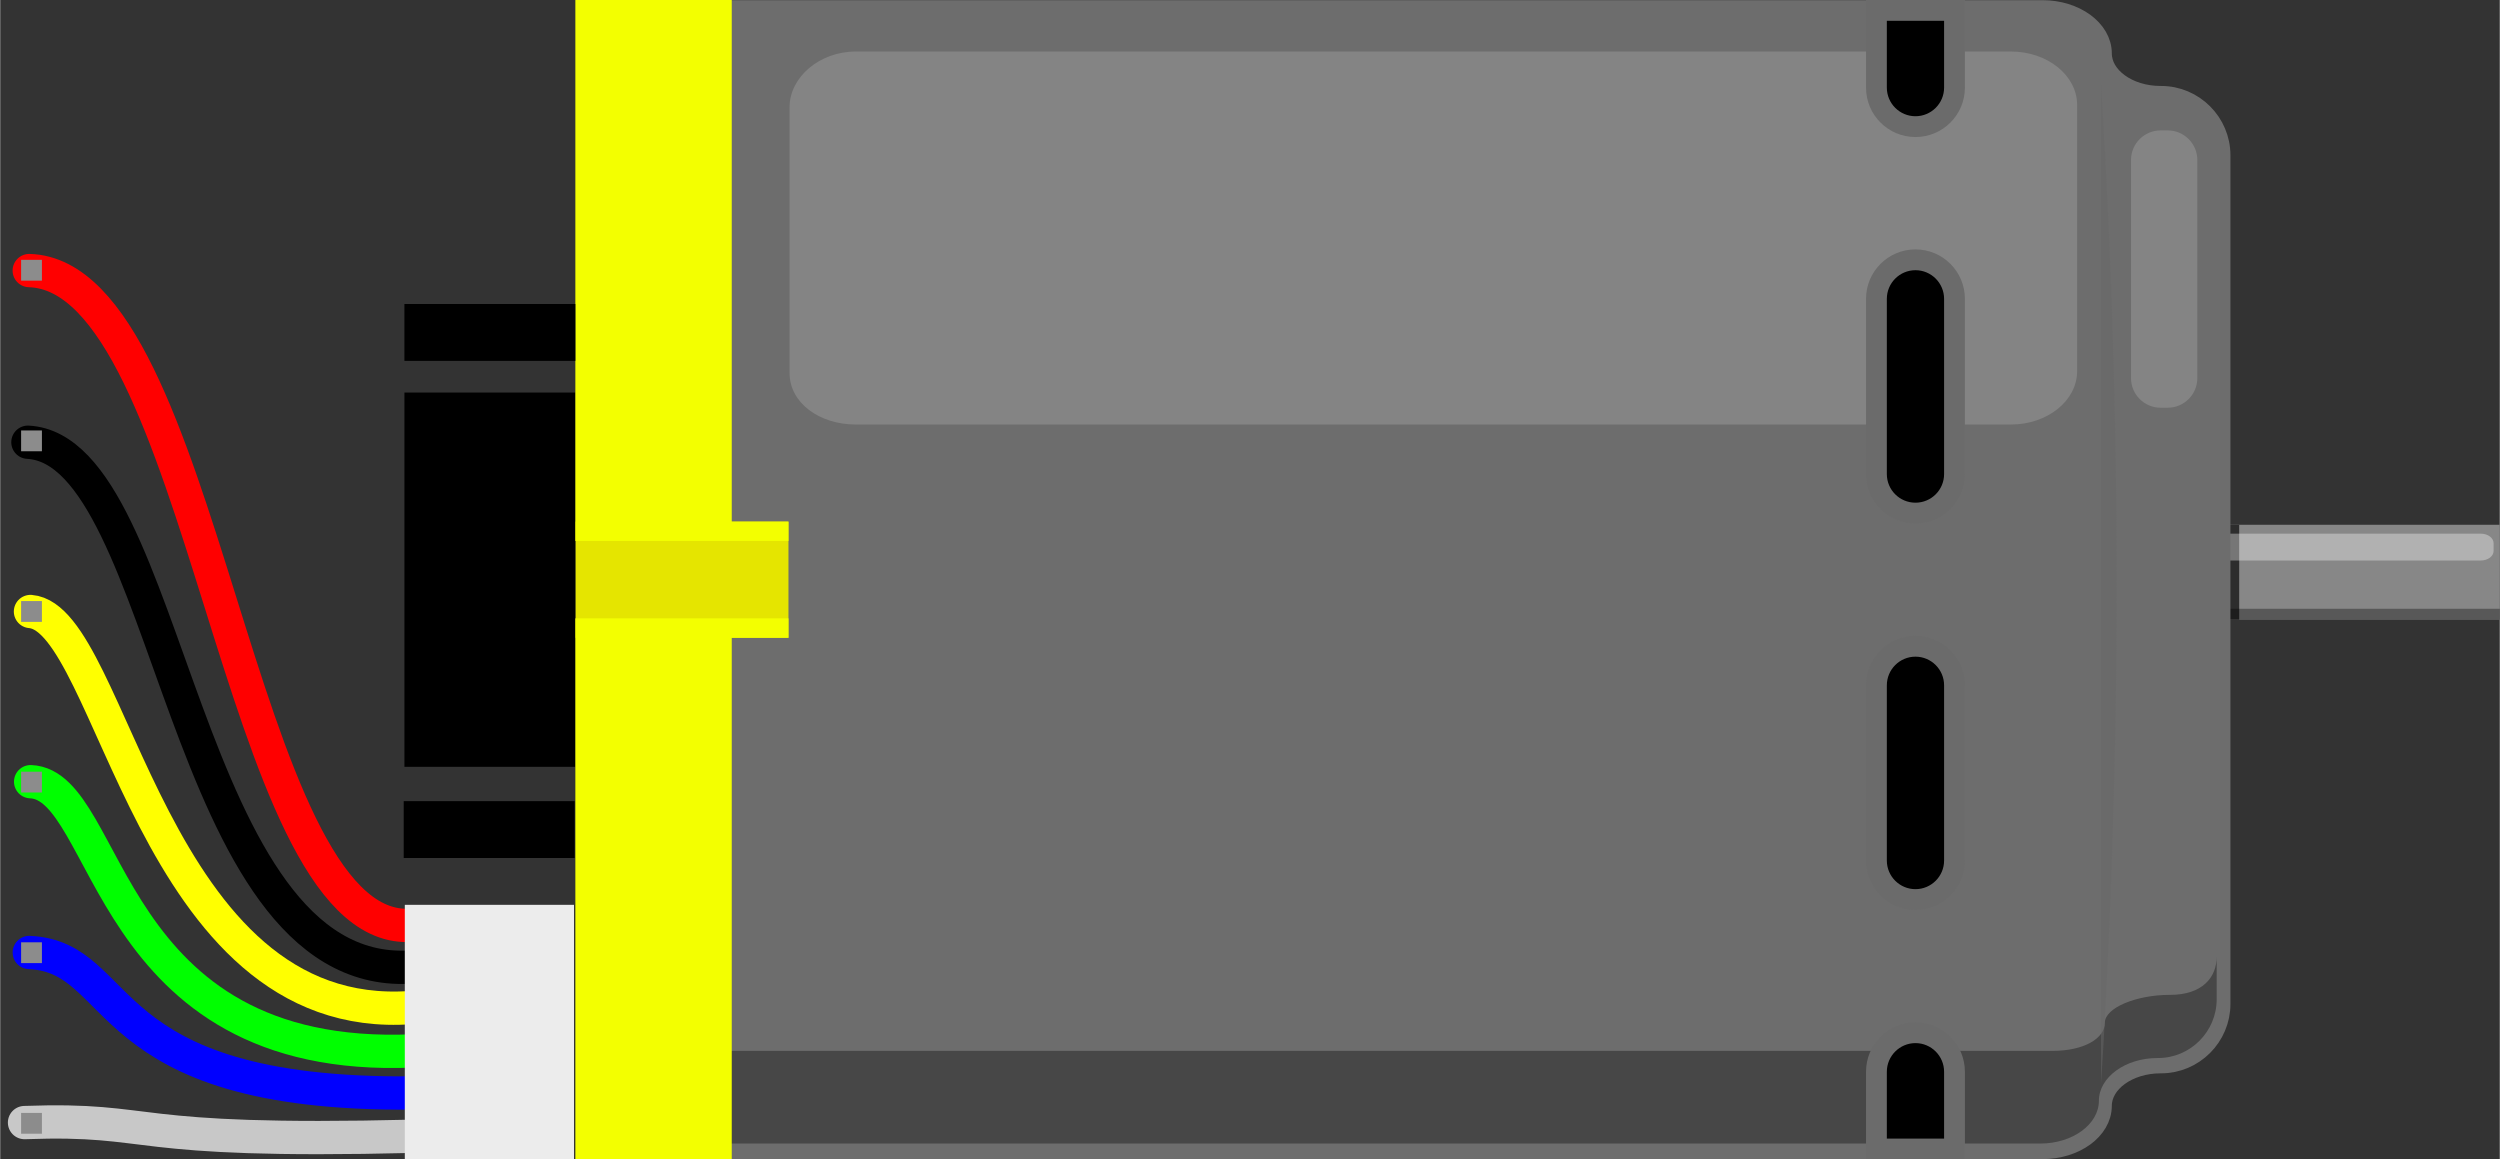 <?xml version='1.0' encoding='UTF-8' standalone='no'?>
<svg xmlns="http://www.w3.org/2000/svg" width="1.669in" y="0px" gorn="0" version="1.2" id="svg17769"  height="0.774in" viewBox="0 0 120.132 55.721" x="0px">
    <rect x="0" y="0" width="120.132" height="55.721" fill="#333333" stroke="none"/>
    <desc >
        <referenceFile >dc_motor_encoder.svg</referenceFile>
    </desc>
    <defs id="defs17845" >
        <linearGradient id="linearGradient21190"  paint="solid">
            <stop offset="0" id="stop21192" style="stop-color:#000000;stop-opacity:1;" />
        </linearGradient>
    </defs>
    <g gorn="0.3" id="breadboard" >
        <g gorn="0.3.0" id="g17774" >
            <rect width="12.975" fill="#878787" y="25.221" gorn="0.3.0.0" id="rect17776"  height="4.562" x="107.157"/>
            <rect width="0.451" fill="#2D2D2D" y="25.221" gorn="0.3.0.1" id="rect17778"  height="4.562" x="107.157"/>
            <rect width="12.975" y="29.258" gorn="0.3.0.2" opacity="0.35" id="rect17780"  height="0.522" x="107.157"/>
            <path fill="#FFFFFF" d="M119.835,26.478c0,0.255-0.275,0.461-0.617,0.461H106.78c-0.34,0-0.617-0.188-0.617-0.443    v-0.369c0-0.256,0.277-0.479,0.617-0.479h12.438c0.342,0,0.617,0.207,0.617,0.461V26.478z" gorn="0.3.0.3" opacity="0.35" id="path17782" />
        </g>
        <g gorn="0.3.1" id="g17784" >
            <path stroke="#6D6D6D" fill="#6D6D6D" d="M106.687,7.465c0-1.561-1.275-2.834-2.834-2.834h-0.031c-1.561,0-2.836-0.93-2.836-2.062    c0-1.132-1.273-2.061-2.834-2.061H28.507v54.701h69.645c1.561,0,2.834-0.93,2.834-2.062s1.275-2.061,2.836-2.061h0.031    c1.559,0,2.834-1.275,2.834-2.836V7.465L106.687,7.465z" gorn="0.3.1.0" stroke-width="1" id="path17786" />
        </g>
        <path d="M104.28,47.815h-0.029c-1.551,0-3.102,0.606-3.102,1.346c0,0.738-0.982,1.346-2.531,1.346H34.22v4.453   h63.833c1.547,0,2.812-0.926,2.812-2.055c0-1.129,1.27-2.055,2.816-2.055h0.031c1.549,0,2.814-1.271,2.814-2.824v-2.061   C106.53,46.983,105.829,47.815,104.28,47.815z" gorn="0.3.2" opacity="0.35" id="path17788" />
        <rect width="0.94" fill="#878787" y="26.34" gorn="0.3.3" id="rect17790"  height="3.041" x="23.905"/>
        <rect width="10.242" fill="#E5E500" y="25.069" gorn="0.3.4" id="rect17792"  height="5.584" x="27.642"/>
        <g gorn="0.3.5" id="g17794" >
            <rect width="8.215" y="18.866" gorn="0.3.5.0" id="rect17796" style="fill:#000000"  height="17.988" x="19.427"/>
            <polygon fill="#F3FF00" points="35.158,25.069 35.158,0 27.642,0 27.642,26 37.884,26 37.884,29.719 27.642,29.719 27.642,55.721     35.158,55.721 35.158,30.653 37.884,30.653 37.884,25.069   " gorn="0.3.5.1" id="polygon17798" />
            <rect width="8.215" y="14.611" gorn="0.3.5.2" id="rect17796-9" style="fill:#000000"  height="2.733" x="19.426"/>
            <rect width="8.215" y="38.504" gorn="0.3.5.3" id="rect17796-9-6" style="fill:#000000"  height="2.733" x="19.392"/>
        </g>
        <path fill="#686868" d="M101.724,28.065c0,13.27-0.758,24.021-0.758,24.021V4.047   C100.966,4.047,101.724,14.803,101.724,28.065z" gorn="0.3.6" opacity="0.5" id="path17800" />
        <path fill="#FFFFFF" d="M99.819,17.839c0,1.417-1.425,2.564-3.181,2.564H41.119c-1.757,0-3.181-1.049-3.181-2.467   V5.144c0-1.418,1.424-2.668,3.181-2.668h55.519c1.756,0,3.181,1.15,3.181,2.568V17.839z" gorn="0.3.7" opacity="0.16" id="path17802" />
        <g gorn="0.3.8" opacity="0.16" id="g17804" >
            <path fill="#FFFFFF" d="M105.595,18.178c0,0.78-0.639,1.417-1.417,1.417h-0.352c-0.777,0-1.417-0.638-1.417-1.417V7.685    c0-0.78,0.64-1.417,1.417-1.417h0.352c0.778,0,1.417,0.638,1.417,1.417V18.178z" gorn="0.3.8.0" id="path17806" />
        </g>
        <g gorn="0.3.9" id="g17808" >
            <path d="M92.049,24.66c-1.034,0-1.876-0.841-1.876-1.875v-8.422c0-1.035,0.842-1.877,1.876-1.877s1.876,0.842,1.876,1.877v8.422    C93.925,23.818,93.083,24.66,92.049,24.66L92.049,24.66z" gorn="0.3.9.0" id="path17810" />
            <path fill="#6B6B6B" d="M92.049,12.986c0.759,0,1.376,0.618,1.376,1.377v8.422c0,0.76-0.617,1.375-1.376,1.375    s-1.376-0.615-1.376-1.375v-8.422C90.673,13.603,91.29,12.986,92.049,12.986 M92.049,11.986c-1.312,0-2.376,1.064-2.376,2.377    v8.422c0,1.312,1.062,2.375,2.376,2.375c1.312,0,2.376-1.062,2.376-2.375v-8.422C94.425,13.05,93.361,11.986,92.049,11.986    L92.049,11.986z" gorn="0.3.9.1" id="path17812" />
        </g>
        <g gorn="0.3.10" id="g17814" >
            <path d="M92.049,43.234c-1.034,0-1.876-0.842-1.876-1.876v-8.421c0-1.035,0.842-1.877,1.876-1.877s1.876,0.842,1.876,1.877v8.421    C93.925,42.392,93.083,43.234,92.049,43.234L92.049,43.234z" gorn="0.3.10.0" id="path17816" />
            <path fill="#6B6B6B" d="M92.049,31.56c0.759,0,1.376,0.618,1.376,1.377v8.421c0,0.759-0.617,1.376-1.376,1.376    s-1.376-0.617-1.376-1.376v-8.421C90.673,32.178,91.29,31.56,92.049,31.56 M92.049,30.56c-1.312,0-2.376,1.064-2.376,2.377v8.421    c0,1.312,1.062,2.376,2.376,2.376c1.312,0,2.376-1.062,2.376-2.376v-8.421C94.425,31.625,93.361,30.56,92.049,30.56L92.049,30.56z    " gorn="0.3.10.1" id="path17818" />
        </g>
        <g gorn="0.3.11" id="g17820" >
            <path d="M92.049,6.086c-1.034,0-1.876-0.843-1.876-1.875V0.5h3.752v3.711C93.925,5.245,93.083,6.086,92.049,6.086L92.049,6.086z" gorn="0.3.11.0" id="path17822" />
            <path fill="#6B6B6B" d="M93.425,1v3.211c0,0.758-0.617,1.375-1.376,1.375s-1.376-0.617-1.376-1.375V1H93.425 M94.425,0h-4.752    v4.211c0,1.312,1.062,2.375,2.376,2.375c1.312,0,2.376-1.063,2.376-2.375V0L94.425,0z" gorn="0.3.11.1" id="path17824" />
        </g>
        <g gorn="0.3.12" id="g17826" >
            <path d="M90.173,55.221V51.51c0-1.035,0.842-1.877,1.876-1.877s1.876,0.842,1.876,1.877v3.711H90.173z" gorn="0.3.12.0" id="path17828" />
            <path fill="#6B6B6B" d="M92.049,50.133c0.759,0,1.376,0.618,1.376,1.377v3.211h-2.752V51.51    C90.673,50.751,91.29,50.133,92.049,50.133 M92.049,49.133c-1.312,0-2.376,1.062-2.376,2.377v4.211h4.752V51.51    C94.425,50.198,93.361,49.133,92.049,49.133L92.049,49.133z" gorn="0.3.12.1" id="path17830" />
        </g>
        <g transform="translate(0.502,0.1)" >
            <g >
                <g gorn="0.3.13.0.0" id="wires" >
                    <path stroke-opacity="1" stroke="#ff0000" fill="none" d="M 19.089,44.377 C 10.816,44.519 9.362,13.158 0.893,12.904" gorn="0.3.13.0.0.0" id="path21208" stroke-width="1.6" style="fill-rule:evenodd;stroke-linecap:round;stroke-linejoin:miter;stroke-miterlimit:4;stroke-dasharray:none;" />
                    <path stroke-opacity="1" stroke="#000000" fill="none" d="M 19.164,46.382 C 8.133,46.948 7.768,21.523 0.829,21.154" gorn="0.3.13.0.0.1" id="path21210" stroke-width="1.6" style="fill-rule:evenodd;stroke-linecap:round;stroke-linejoin:miter;stroke-miterlimit:4;stroke-dasharray:none;" />
                    <path stroke-opacity="1" stroke="#ffff00" fill="none" d="M 19.252,48.324 C 6.736,49.244 4.937,29.61 0.952,29.29" gorn="0.3.13.0.0.2" id="path21212" stroke-width="1.6" style="fill-rule:evenodd;stroke-linecap:round;stroke-linejoin:miter;stroke-miterlimit:4;stroke-dasharray:none;" />
                    <path stroke-opacity="1" stroke="#00ff00" fill="none" d="M 19.351,50.408 C 4.431,51.045 4.848,37.62 0.96,37.469" gorn="0.3.13.0.0.3" id="path21214" stroke-width="1.6" style="fill-rule:evenodd;stroke-linecap:round;stroke-linejoin:miter;stroke-miterlimit:4;stroke-dasharray:none;" />
                    <path stroke-opacity="1" stroke="#0000ff" fill="none" d="M 19.339,52.43 C 3.923,52.571 5.633,45.89 0.895,45.678" gorn="0.3.13.0.0.4" id="path21216" stroke-width="1.6" style="fill-rule:evenodd;stroke-linecap:round;stroke-linejoin:miter;stroke-miterlimit:4;stroke-dasharray:none;" />
                    <path stroke-opacity="1" stroke="#c8c8c8" fill="none" d="M 19.405,54.509 C 5.263,54.863 7.169,53.619 0.666,53.852" gorn="0.3.13.0.0.5" id="path21218" stroke-width="1.6" style="fill-rule:evenodd;stroke-linecap:round;stroke-linejoin:miter;stroke-miterlimit:4;stroke-dasharray:none;" />
                    <rect width="8.132" stroke-opacity="1" stroke="none" fill="#ececec" y="43.387" gorn="0.3.13.0.0.6" id="rect19727" stroke-width="0.8"  height="12.233" x="18.943"/>
                </g>
            </g>
        </g>
        <g transform="translate(-20.506,0.212)" >
            <g >
                <g gorn="0.3.14.0.0" id="g18012" >
                    <rect width="1" y="12.276" gorn="0.3.14.0.0.0" id="connector0pin" style="fill:#8c8c8c"  x="21.51" height="1"/>
                    <rect width="1" y="20.476" gorn="0.3.14.0.0.1" id="connector1pin" style="fill:#8c8c8c"  x="21.51" height="1"/>
                    <rect width="1" y="28.676" gorn="0.3.14.0.0.2" id="connector2pin" style="fill:#8c8c8c"  x="21.51" height="1"/>
                    <rect width="1" y="36.876" gorn="0.3.14.0.0.3" id="connector3pin" style="fill:#8c8c8c"  x="21.51" height="1"/>
                    <rect width="1" y="45.076" gorn="0.3.14.0.0.4" id="connector4pin" style="fill:#8c8c8c"  x="21.51" height="1"/>
                    <rect width="1" y="53.276" gorn="0.3.14.0.0.5" id="connector5pin" style="fill:#8c8c8c"  x="21.51" height="1"/>
                </g>
            </g>
        </g>
    </g>
</svg>
